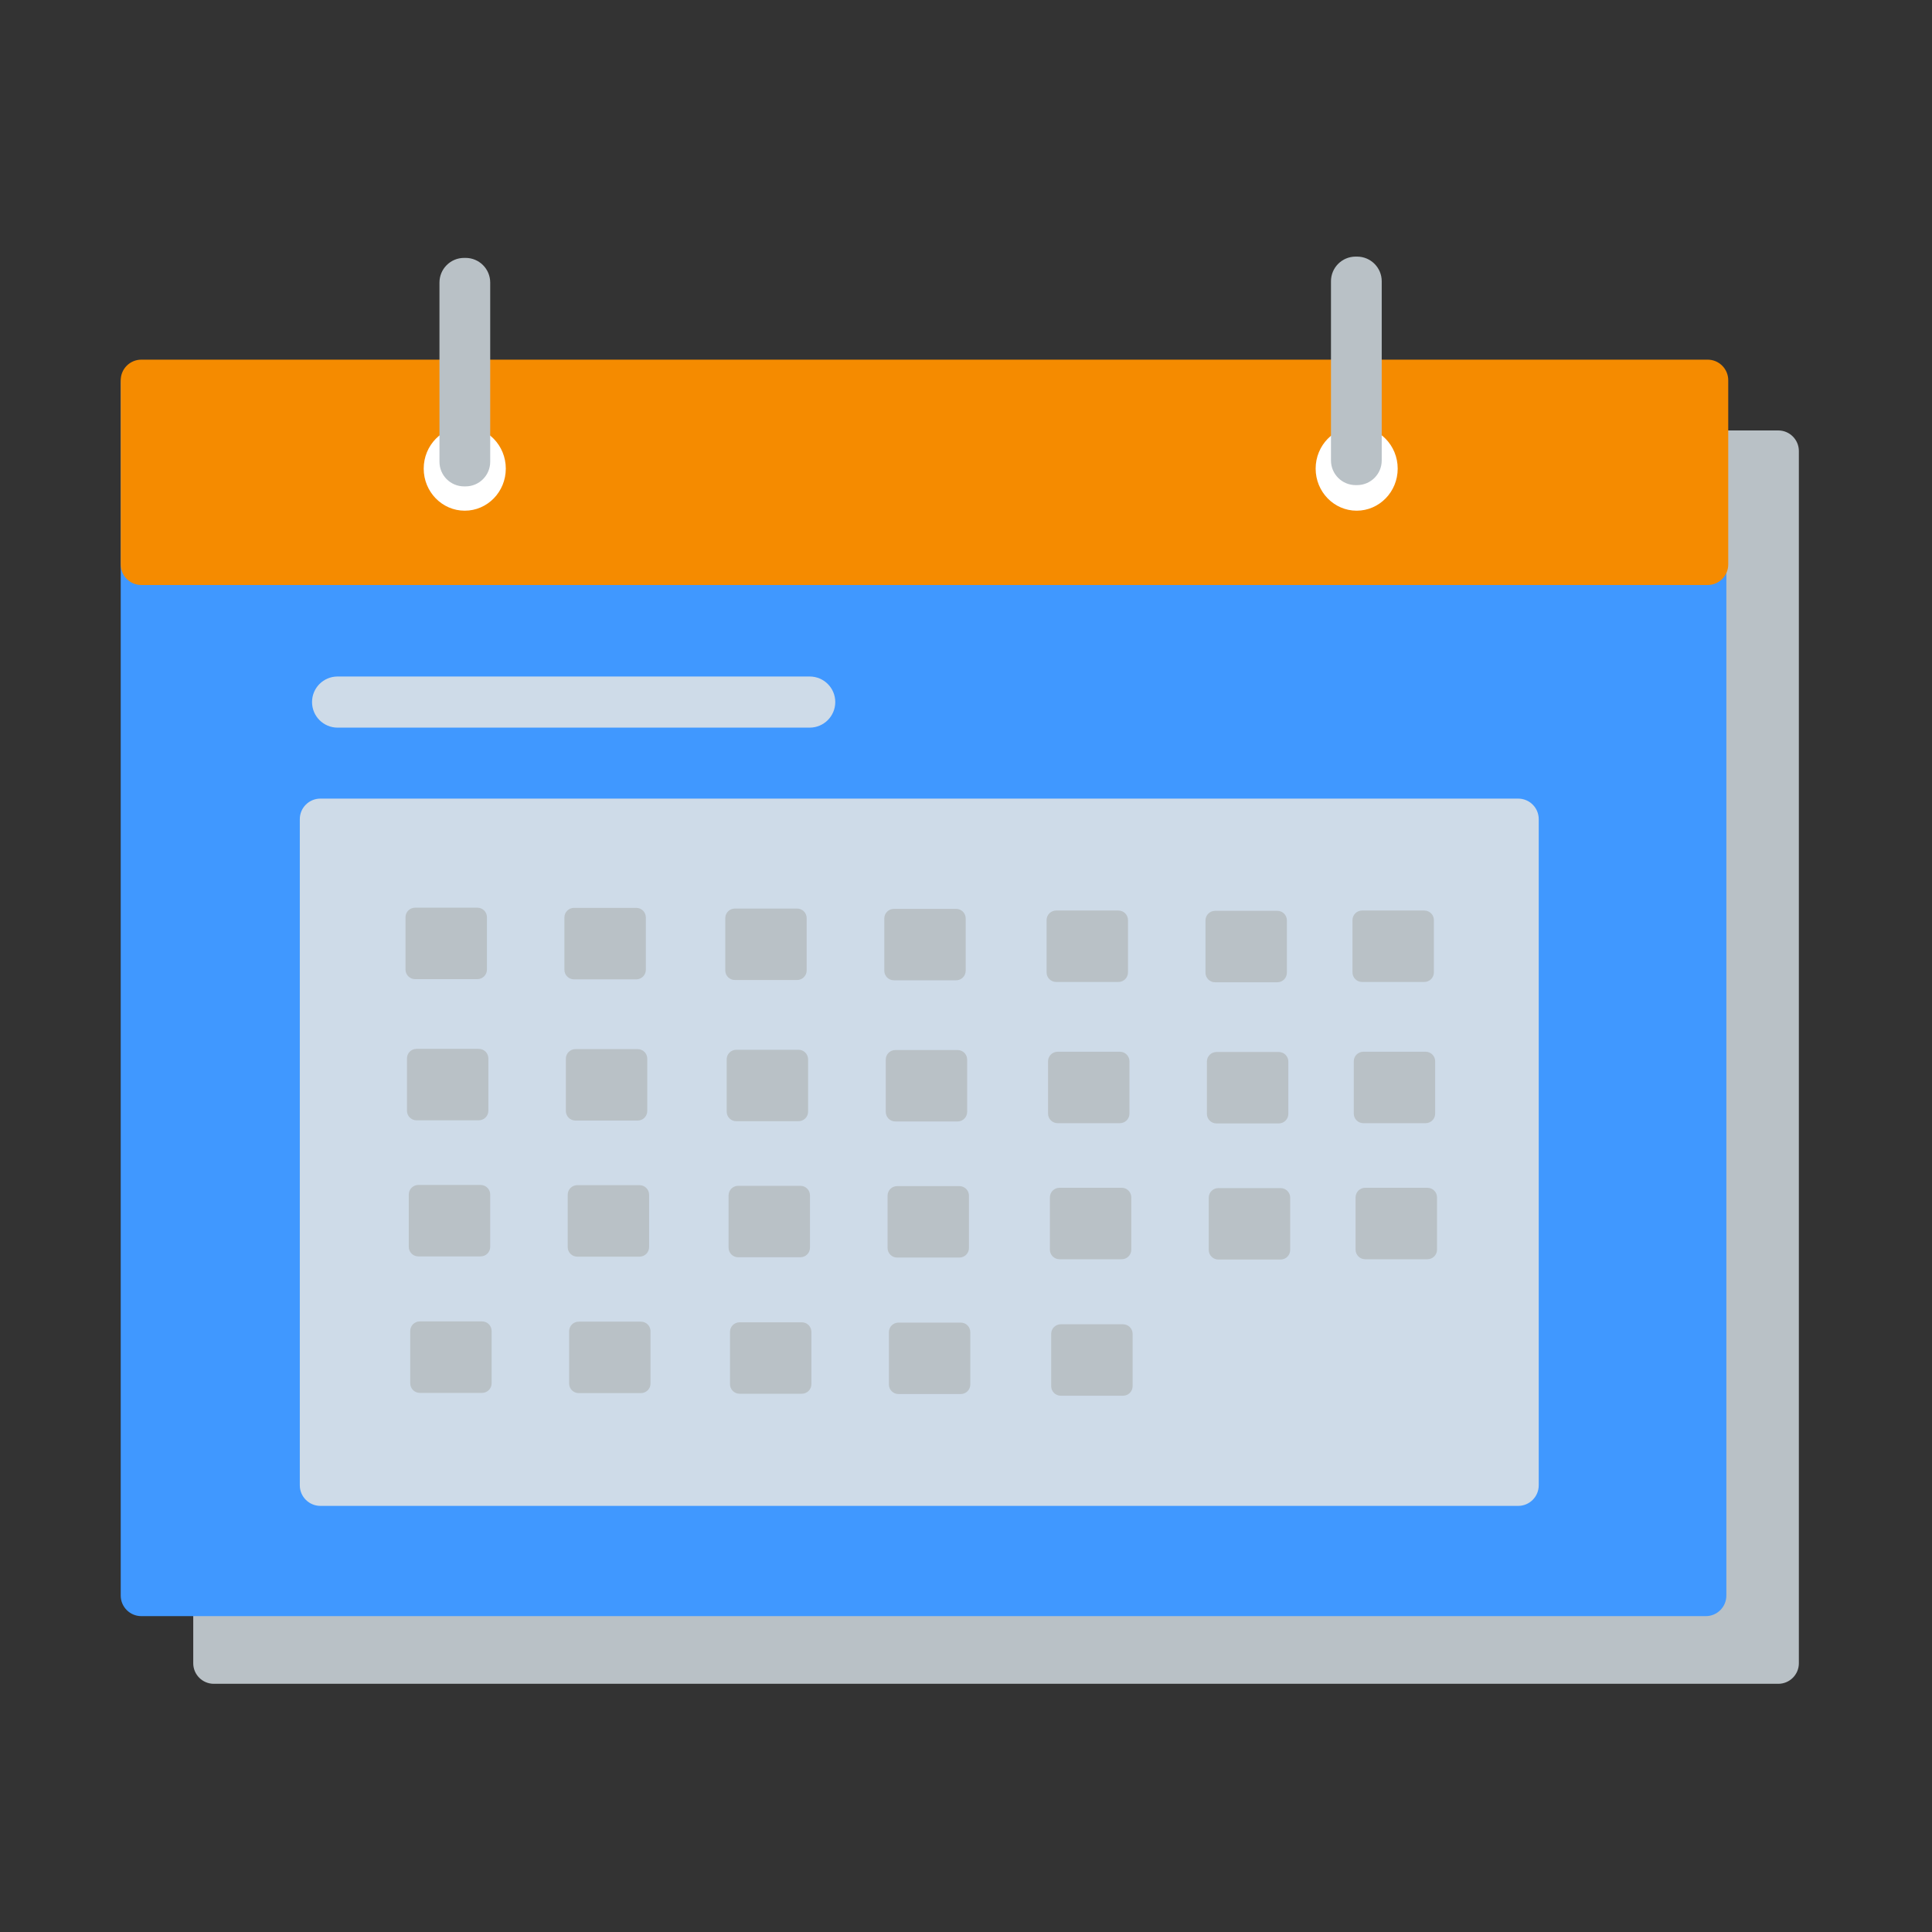 <svg width="45" height="45" viewBox="0 0 45 45" fill="none" xmlns="http://www.w3.org/2000/svg">
<rect x="0" y="0" width="45" height="45" fill="#333333" stroke="none"/>
<g clip-path="url(#clip0_2810_46708)">
<path d="M41.419 10.026H4.98C4.716 10.026 4.501 10.241 4.501 10.506V38.74C4.501 39.005 4.716 39.219 4.98 39.219H41.419C41.684 39.219 41.899 39.005 41.899 38.74V10.506C41.899 10.241 41.684 10.026 41.419 10.026Z" fill="#B9C1C6"/>
<path d="M39.731 8.45H3.292C3.027 8.45 2.812 8.665 2.812 8.93V37.164C2.812 37.428 3.027 37.643 3.292 37.643H39.731C39.996 37.643 40.21 37.428 40.21 37.164V8.93C40.21 8.665 39.996 8.45 39.731 8.45Z" fill="#4098FF"/>
<path d="M39.774 8.377H3.292C3.027 8.377 2.812 8.592 2.812 8.856V13.147C2.812 13.412 3.027 13.626 3.292 13.626H39.774C40.039 13.626 40.254 13.412 40.254 13.147V8.856C40.254 8.592 40.039 8.377 39.774 8.377Z" fill="#F58B00"/>
<path d="M10.825 11.895C11.353 11.895 11.781 11.456 11.781 10.915C11.781 10.373 11.353 9.935 10.825 9.935C10.297 9.935 9.869 10.373 9.869 10.915C9.869 11.456 10.297 11.895 10.825 11.895Z" fill="white"/>
<path d="M31.599 11.895C32.127 11.895 32.555 11.456 32.555 10.915C32.555 10.373 32.127 9.935 31.599 9.935C31.072 9.935 30.644 10.373 30.644 10.915C30.644 11.456 31.072 11.895 31.599 11.895Z" fill="white"/>
<path d="M10.844 6.007H10.81C10.493 6.007 10.236 6.264 10.236 6.581V10.755C10.236 11.072 10.493 11.329 10.81 11.329H10.844C11.161 11.329 11.418 11.072 11.418 10.755V6.581C11.418 6.264 11.161 6.007 10.844 6.007Z" fill="#B9C1C6"/>
<path d="M31.609 5.977H31.575C31.258 5.977 31.001 6.234 31.001 6.551V10.725C31.001 11.042 31.258 11.299 31.575 11.299H31.609C31.926 11.299 32.183 11.042 32.183 10.725V6.551C32.183 6.234 31.926 5.977 31.609 5.977Z" fill="#B9C1C6"/>
<path d="M35.361 18.601H7.463C7.198 18.601 6.983 18.815 6.983 19.08V34.596C6.983 34.86 7.198 35.075 7.463 35.075H35.361C35.626 35.075 35.84 34.86 35.84 34.596V19.08C35.84 18.815 35.626 18.601 35.361 18.601Z" fill="#CEDBE8"/>
<path d="M18.859 15.757H7.863C7.534 15.757 7.268 16.023 7.268 16.352C7.268 16.681 7.534 16.948 7.863 16.948H18.859C19.188 16.948 19.455 16.681 19.455 16.352C19.455 16.023 19.188 15.757 18.859 15.757Z" fill="#CEDBE8"/>
<path d="M11.119 21.142H9.668C9.545 21.142 9.445 21.241 9.445 21.364V22.583C9.445 22.706 9.545 22.806 9.668 22.806H11.119C11.242 22.806 11.342 22.706 11.342 22.583V21.364C11.342 21.241 11.242 21.142 11.119 21.142Z" fill="#B9C1C6"/>
<path d="M14.82 21.146H13.369C13.246 21.146 13.146 21.246 13.146 21.369V22.588C13.146 22.711 13.246 22.811 13.369 22.811H14.82C14.943 22.811 15.043 22.711 15.043 22.588V21.369C15.043 21.246 14.943 21.146 14.82 21.146Z" fill="#B9C1C6"/>
<path d="M18.566 21.162H17.116C16.992 21.162 16.893 21.262 16.893 21.385V22.603C16.893 22.727 16.992 22.826 17.116 22.826H18.566C18.689 22.826 18.789 22.727 18.789 22.603V21.385C18.789 21.262 18.689 21.162 18.566 21.162Z" fill="#B9C1C6"/>
<path d="M22.27 21.169H20.82C20.697 21.169 20.597 21.269 20.597 21.392V22.61C20.597 22.733 20.697 22.833 20.82 22.833H22.27C22.393 22.833 22.493 22.733 22.493 22.61V21.392C22.493 21.269 22.393 21.169 22.27 21.169Z" fill="#B9C1C6"/>
<path d="M26.05 21.208H24.6C24.477 21.208 24.377 21.308 24.377 21.431V22.649C24.377 22.772 24.477 22.872 24.6 22.872H26.05C26.174 22.872 26.273 22.772 26.273 22.649V21.431C26.273 21.308 26.174 21.208 26.05 21.208Z" fill="#B9C1C6"/>
<path d="M29.752 21.215H28.301C28.178 21.215 28.078 21.315 28.078 21.438V22.656C28.078 22.779 28.178 22.879 28.301 22.879H29.752C29.875 22.879 29.974 22.779 29.974 22.656V21.438C29.974 21.315 29.875 21.215 29.752 21.215Z" fill="#B9C1C6"/>
<path d="M33.175 21.208H31.725C31.602 21.208 31.502 21.308 31.502 21.431V22.649C31.502 22.772 31.602 22.872 31.725 22.872H33.175C33.298 22.872 33.398 22.772 33.398 22.649V21.431C33.398 21.308 33.298 21.208 33.175 21.208Z" fill="#B9C1C6"/>
<path d="M11.152 24.43H9.701C9.578 24.43 9.479 24.529 9.479 24.653V25.871C9.479 25.994 9.578 26.094 9.701 26.094H11.152C11.275 26.094 11.375 25.994 11.375 25.871V24.653C11.375 24.529 11.275 24.43 11.152 24.43Z" fill="#B9C1C6"/>
<path d="M14.853 24.436H13.403C13.28 24.436 13.18 24.535 13.18 24.659V25.877C13.18 26 13.28 26.1 13.403 26.1H14.853C14.976 26.1 15.076 26 15.076 25.877V24.659C15.076 24.535 14.976 24.436 14.853 24.436Z" fill="#B9C1C6"/>
<path d="M18.599 24.451H17.149C17.026 24.451 16.926 24.551 16.926 24.674V25.892C16.926 26.016 17.026 26.115 17.149 26.115H18.599C18.722 26.115 18.822 26.016 18.822 25.892V24.674C18.822 24.551 18.722 24.451 18.599 24.451Z" fill="#B9C1C6"/>
<path d="M22.304 24.457H20.854C20.731 24.457 20.631 24.557 20.631 24.68V25.898C20.631 26.021 20.731 26.121 20.854 26.121H22.304C22.427 26.121 22.527 26.021 22.527 25.898V24.68C22.527 24.557 22.427 24.457 22.304 24.457Z" fill="#B9C1C6"/>
<path d="M26.084 24.497H24.634C24.511 24.497 24.411 24.597 24.411 24.72V25.938C24.411 26.061 24.511 26.161 24.634 26.161H26.084C26.208 26.161 26.307 26.061 26.307 25.938V24.72C26.307 24.597 26.208 24.497 26.084 24.497Z" fill="#B9C1C6"/>
<path d="M29.785 24.503H28.334C28.211 24.503 28.111 24.603 28.111 24.726V25.944C28.111 26.067 28.211 26.167 28.334 26.167H29.785C29.908 26.167 30.008 26.067 30.008 25.944V24.726C30.008 24.603 29.908 24.503 29.785 24.503Z" fill="#B9C1C6"/>
<path d="M33.206 24.497H31.755C31.632 24.497 31.532 24.597 31.532 24.72V25.938C31.532 26.061 31.632 26.161 31.755 26.161H33.206C33.329 26.161 33.428 26.061 33.428 25.938V24.72C33.428 24.597 33.329 24.497 33.206 24.497Z" fill="#B9C1C6"/>
<path d="M11.195 27.6H9.744C9.621 27.6 9.521 27.699 9.521 27.823V29.041C9.521 29.164 9.621 29.264 9.744 29.264H11.195C11.318 29.264 11.418 29.164 11.418 29.041V27.823C11.418 27.699 11.318 27.6 11.195 27.6Z" fill="#B9C1C6"/>
<path d="M14.896 27.605H13.446C13.322 27.605 13.223 27.705 13.223 27.828V29.047C13.223 29.17 13.322 29.27 13.446 29.27H14.896C15.019 29.27 15.119 29.17 15.119 29.047V27.828C15.119 27.705 15.019 27.605 14.896 27.605Z" fill="#B9C1C6"/>
<path d="M18.643 27.62H17.193C17.07 27.62 16.97 27.72 16.97 27.843V29.061C16.97 29.184 17.07 29.284 17.193 29.284H18.643C18.766 29.284 18.866 29.184 18.866 29.061V27.843C18.866 27.72 18.766 27.62 18.643 27.62Z" fill="#B9C1C6"/>
<path d="M22.346 27.627H20.896C20.773 27.627 20.673 27.727 20.673 27.85V29.068C20.673 29.191 20.773 29.291 20.896 29.291H22.346C22.469 29.291 22.569 29.191 22.569 29.068V27.85C22.569 27.727 22.469 27.627 22.346 27.627Z" fill="#B9C1C6"/>
<path d="M26.128 27.666H24.677C24.554 27.666 24.454 27.766 24.454 27.889V29.107C24.454 29.23 24.554 29.33 24.677 29.33H26.128C26.251 29.33 26.35 29.23 26.35 29.107V27.889C26.35 27.766 26.251 27.666 26.128 27.666Z" fill="#B9C1C6"/>
<path d="M29.828 27.673H28.377C28.254 27.673 28.154 27.773 28.154 27.896V29.114C28.154 29.237 28.254 29.337 28.377 29.337H29.828C29.951 29.337 30.051 29.237 30.051 29.114V27.896C30.051 27.773 29.951 27.673 29.828 27.673Z" fill="#B9C1C6"/>
<path d="M33.248 27.666H31.797C31.674 27.666 31.574 27.766 31.574 27.889V29.107C31.574 29.23 31.674 29.33 31.797 29.33H33.248C33.371 29.33 33.471 29.23 33.471 29.107V27.889C33.471 27.766 33.371 27.666 33.248 27.666Z" fill="#B9C1C6"/>
<path d="M11.228 30.778H9.778C9.654 30.778 9.555 30.878 9.555 31.001V32.22C9.555 32.343 9.654 32.443 9.778 32.443H11.228C11.351 32.443 11.451 32.343 11.451 32.22V31.001C11.451 30.878 11.351 30.778 11.228 30.778Z" fill="#B9C1C6"/>
<path d="M14.929 30.784H13.479C13.356 30.784 13.256 30.884 13.256 31.007V32.225C13.256 32.349 13.356 32.448 13.479 32.448H14.929C15.052 32.448 15.152 32.349 15.152 32.225V31.007C15.152 30.884 15.052 30.784 14.929 30.784Z" fill="#B9C1C6"/>
<path d="M18.676 30.799H17.226C17.103 30.799 17.003 30.899 17.003 31.022V32.24C17.003 32.363 17.103 32.463 17.226 32.463H18.676C18.799 32.463 18.899 32.363 18.899 32.24V31.022C18.899 30.899 18.799 30.799 18.676 30.799Z" fill="#B9C1C6"/>
<path d="M22.378 30.806H20.927C20.804 30.806 20.704 30.905 20.704 31.029V32.247C20.704 32.37 20.804 32.47 20.927 32.47H22.378C22.501 32.47 22.6 32.37 22.6 32.247V31.029C22.6 30.905 22.501 30.806 22.378 30.806Z" fill="#B9C1C6"/>
<path d="M26.158 30.845H24.707C24.584 30.845 24.484 30.945 24.484 31.068V32.286C24.484 32.409 24.584 32.509 24.707 32.509H26.158C26.281 32.509 26.381 32.409 26.381 32.286V31.068C26.381 30.945 26.281 30.845 26.158 30.845Z" fill="#B9C1C6"/>
</g>
<defs>
<clipPath id="clip0_2810_46708">
<rect width="39.087" height="33.242" fill="white" transform="translate(2.812 5.977)"/>
</clipPath>
</defs>
</svg>
